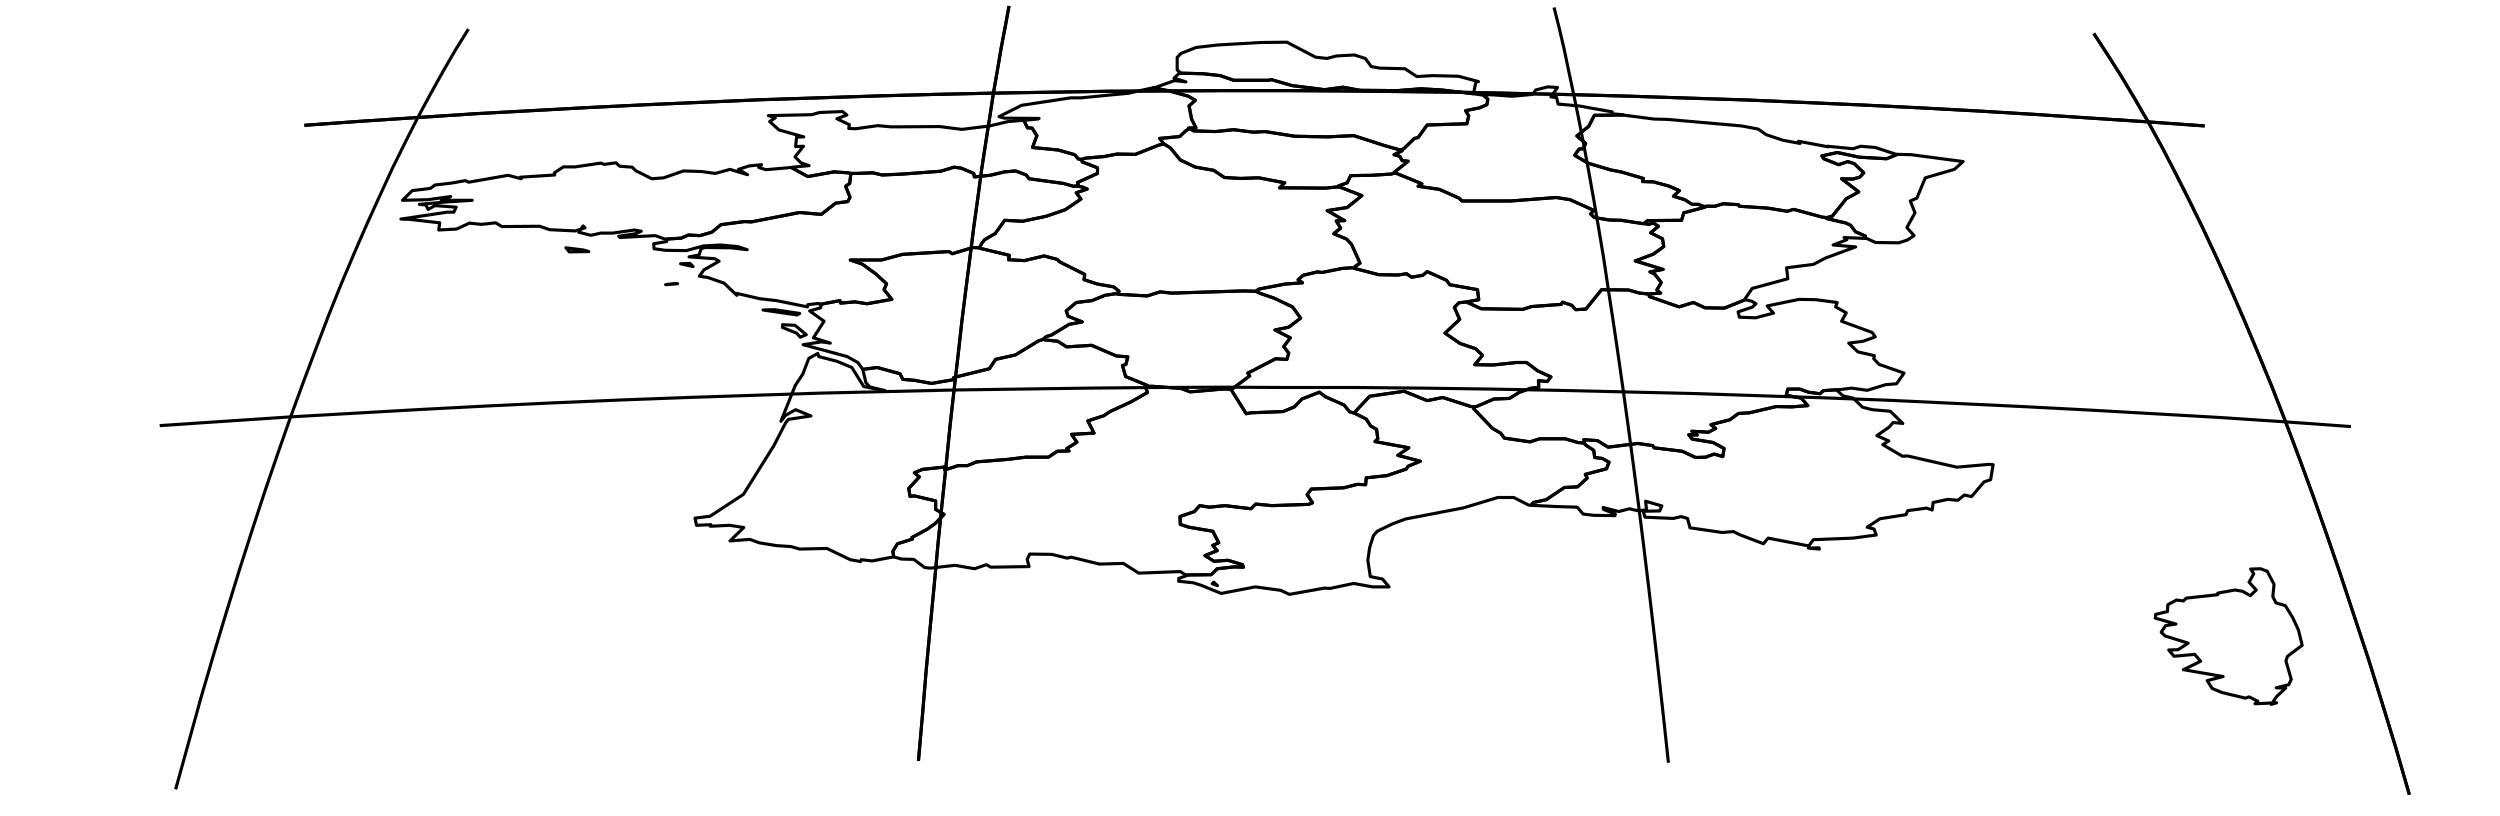 <?xml version="1.0" encoding="utf-8"?><!DOCTYPE svg  PUBLIC '-//W3C//DTD SVG 1.1//EN'  'http://www.w3.org/Graphics/SVG/1.1/DTD/svg11.dtd'><svg enable_background="new 0 0 800 261" height="261px" pretty_print="False" style="stroke-linejoin: round; stroke:#000; fill: none;" version="1.1" viewBox="0 0 800 261" width="800px" xmlns="http://www.w3.org/2000/svg" xmlns:xlink="http://www.w3.org/1999/xlink"><defs><style type="text/css"><![CDATA[path { fill-rule: evenodd; }]]></style></defs><g class="" id="fra"><path d="M524.7,93.8L521.1,92.8L512.5,92.7L507.5,98.9L504.2,99.1L503.0,97.7L500.0,96.7L499.6,97.4L490.1,98.1L487.3,99.0L474.0,98.8L469.8,96.9L469.4,96.6L466.8,96.9L465.4,98.4L467.1,102.2L462.4,106.6L467.2,109.9L472.2,111.6L474.4,113.7L471.9,116.7L477.8,116.8L485.2,116.0L488.5,116.0L492.1,118.7L496.3,120.6L495.1,122.1L492.3,121.8L492.4,123.9L489.6,124.3L486.1,125.6L483.0,127.5L478.0,127.7L472.7,130.0L471.8,130.2L471.6,130.8L477.6,137.1L480.2,138.6L481.4,140.2L489.6,141.4L492.7,140.4L500.8,140.4L504.9,141.6L506.9,141.8L506.8,140.7L511.2,141.0L514.6,143.1L524.1,141.9L528.9,142.6L529.3,143.3L538.3,144.4L542.6,146.4L545.8,146.3L548.5,145.3L551.3,146.1L551.7,143.5L548.2,141.6L541.5,140.5L540.4,139.1L543.1,139.2L541.4,138.0L546.7,138.3L549.0,137.1L547.5,135.9L553.6,134.3L556.3,132.3L559.8,132.1L568.4,130.1L573.3,130.2L578.5,129.8L576.4,127.4L571.6,126.5L572.1,124.5L575.9,124.5L578.7,125.5L582.4,126.0L583.5,125.0L588.4,124.7L588.6,124.7L592.5,124.2L597.5,124.9L603.4,123.1L606.9,122.8L609.3,119.4L601.3,116.6L599.6,114.8L599.8,113.8L594.5,112.6L591.6,109.8L596.2,109.2L600.1,107.8L599.1,106.4L589.3,102.8L590.8,100.1L587.4,98.2L587.9,96.8L581.1,95.9L575.7,95.8L565.5,97.9L567.5,100.2L561.8,101.7L556.6,101.5L556.2,99.8L560.7,98.3L561.9,97.2L560.6,96.4L558.5,95.9L551.8,98.6L545.6,98.5L541.9,96.8L537.3,98.2L527.8,94.9L527.7,94.1L524.7,93.8Z " data-name="Rhône-Alpes"/><path d="M327.3,38.5L322.6,38.9L316.7,40.3L307.8,41.4L300.7,40.5L285.2,40.6L280.9,40.2L273.8,41.2L271.6,41.1L271.8,39.9L267.8,38.0L271.0,36.8L269.6,35.7L262.2,36.0L259.8,36.7L245.9,37.0L248.1,37.7L246.3,38.9L249.3,41.6L257.2,43.8L254.9,43.9L254.6,46.9L257.1,46.8L254.4,50.2L256.3,52.1L258.9,53.0L253.6,53.5L253.2,53.6L258.5,56.5L266.9,55.0L271.3,55.3L272.3,55.5L274.2,55.5L279.3,55.3L282.3,56.0L288.8,55.7L301.0,54.8L305.3,53.5L307.6,53.8L311.6,55.5L311.8,56.6L316.8,56.1L321.5,55.0L325.0,54.7L328.4,56.0L329.3,57.2L340.3,58.7L343.5,59.6L344.6,59.5L345.1,59.4L344.8,58.4L351.2,55.5L351.2,53.7L346.3,51.8L346.1,51.0L345.1,50.9L343.9,49.5L338.6,48.0L330.4,47.2L331.8,43.4L330.3,41.0L328.8,40.9L327.6,38.5L327.3,38.5Z " data-name="Basse-Normandie"/><path d="M186.7,80.0L181.1,79.3L182.2,80.6L188.4,80.5L186.7,80.0Z M213.4,76.5L218.0,76.2L220.3,75.2L224.0,75.4L227.8,74.3L230.7,71.9L238.2,70.9L240.5,71.0L255.9,68.0L262.8,68.6L267.4,65.0L271.3,64.5L272.0,63.1L270.6,59.6L271.9,58.7L272.2,56.2L272.3,55.5L271.3,55.3L266.9,55.0L258.5,56.5L253.2,53.6L253.2,53.6L245.1,54.3L242.8,53.6L243.7,52.7L239.7,53.1L236.3,54.2L239.2,55.9L233.6,54.2L228.9,55.5L224.6,54.9L218.7,54.7L212.4,56.9L208.6,57.2L203.4,54.6L202.3,53.5L198.3,53.2L197.1,52.1L193.4,52.6L192.2,52.2L184.1,53.4L180.3,53.4L177.4,55.3L177.5,56.0L166.5,56.7L166.8,57.2L162.6,56.1L150.0,58.3L148.9,57.8L144.4,58.6L139.2,59.2L137.7,60.3L131.9,61.0L128.8,64.1L136.9,63.9L144.2,62.9L141.2,64.1L151.1,64.1L141.9,64.7L134.2,65.4L136.3,65.6L137.0,67.0L139.2,65.8L146.0,66.3L145.2,67.9L143.1,67.9L128.3,70.1L131.1,70.2L140.7,71.3L140.4,73.6L146.1,73.3L150.2,71.4L154.1,71.8L158.6,71.3L160.6,72.5L172.7,72.4L175.9,73.5L184.1,73.9L187.2,72.9L186.6,72.3L185.2,74.3L189.1,75.3L192.2,74.6L196.0,74.6L203.0,73.6L205.2,74.0L203.4,74.8L198.0,75.6L198.4,76.0L209.7,75.4L212.8,76.5L213.4,76.5Z " data-name="Bretagne"/><path d="M254.4,104.1L250.4,103.9L250.4,104.8L254.9,106.6L256.1,107.9L258.0,107.1L254.4,104.1Z M247.8,99.1L244.2,99.2L255.1,100.8L255.9,100.3L247.8,99.1Z M313.4,79.3L311.3,79.2L304.7,81.2L303.7,80.5L288.8,81.4L282.1,83.2L272.1,83.2L275.9,84.5L280.2,87.6L283.7,90.8L282.9,92.7L285.4,95.8L277.4,97.2L273.6,96.6L269.0,97.0L268.8,96.2L262.4,97.4L262.8,97.6L262.6,98.5L259.1,99.5L263.7,102.8L260.3,108.1L265.7,109.8L262.9,109.4L257.0,110.3L271.1,114.1L274.5,116.0L276.1,118.2L276.1,118.2L280.7,117.6L288.0,119.6L288.9,121.4L292.6,121.7L298.1,122.7L305.6,121.4L305.2,120.8L316.6,118.0L318.6,115.0L324.9,113.6L332.3,109.1L333.8,108.6L334.8,107.7L336.5,107.2L342.1,103.8L346.3,103.0L341.8,101.2L341.2,99.5L344.4,96.8L349.4,96.2L353.6,94.5L356.9,94.0L357.4,94.0L358.1,93.2L356.4,91.8L351.2,90.9L346.9,89.5L347.1,87.8L339.1,83.8L338.3,83.0L334.1,81.9L327.8,83.4L322.7,83.1L323.0,81.7L313.8,79.5L313.4,79.3Z " data-name="Poitou-Charentes"/><path d="M216.8,90.8L216.1,90.7L213.0,91.1L216.8,90.8Z M221.8,85.3L220.8,84.3L217.8,84.4L221.8,85.3Z M272.3,55.5L272.2,56.2L271.9,58.7L270.6,59.6L272.0,63.1L271.3,64.5L267.4,65.0L262.8,68.6L255.9,68.0L240.5,71.0L238.2,70.9L230.7,71.9L227.8,74.3L224.0,75.4L220.3,75.2L218.0,76.2L213.4,76.5L213.6,76.5L213.3,77.3L209.2,78.0L209.3,79.6L212.9,80.1L219.6,80.2L225.1,78.7L230.6,78.4L236.0,78.9L239.1,79.9L234.0,79.3L225.8,79.2L224.4,79.5L223.7,81.6L220.5,82.2L228.8,82.8L230.1,83.6L225.2,86.4L223.8,88.4L226.5,88.8L231.7,90.6L235.8,94.5L235.8,93.9L243.2,95.6L248.5,96.2L258.4,98.2L258.5,97.5L261.9,97.1L262.4,97.4L268.8,96.2L269.0,97.0L273.6,96.6L277.4,97.2L285.4,95.8L282.9,92.7L283.7,90.8L280.2,87.6L275.9,84.5L272.1,83.2L282.1,83.2L288.8,81.4L303.7,80.5L304.7,81.2L311.3,79.2L313.4,79.3L314.2,77.8L315.1,76.7L318.5,74.7L321.5,70.5L327.2,70.8L334.8,69.2L340.9,67.1L345.9,63.7L344.4,61.7L347.9,60.5L346.5,59.9L344.6,59.5L343.5,59.6L340.3,58.7L329.3,57.2L328.4,56.0L325.0,54.7L321.5,55.0L316.8,56.1L311.8,56.6L311.6,55.5L307.6,53.8L305.3,53.5L301.0,54.8L288.8,55.7L282.3,56.0L279.3,55.3L274.2,55.5L272.3,55.5Z " data-name="Pays de la Loire"/><path d="M333.8,108.6L332.3,109.1L324.9,113.6L318.6,115.0L316.6,118.0L305.2,120.8L305.6,121.4L298.1,122.7L292.6,121.7L288.9,121.4L288.0,119.6L280.7,117.6L276.1,118.2L277.1,122.5L278.3,123.8L283.2,125.0L276.4,123.7L272.6,117.6L267.8,115.6L262.0,114.1L261.7,113.1L258.8,114.7L256.9,119.7L254.5,123.3L249.9,134.8L251.4,132.9L254.6,131.1L259.5,133.1L252.3,134.2L251.4,135.3L247.7,142.5L237.9,158.2L227.2,165.2L222.4,165.8L222.9,168.1L227.5,167.9L227.3,168.4L233.5,168.1L238.0,168.8L233.6,173.1L239.9,172.6L243.0,173.7L248.5,174.6L253.1,174.9L255.9,175.7L264.6,175.5L272.1,179.1L275.4,179.7L275.6,179.1L279.1,179.5L285.9,178.2L286.0,178.2L285.7,176.4L287.2,174.0L292.0,172.5L291.8,172.0L296.8,169.3L299.3,167.5L302.1,164.6L299.4,163.0L299.4,160.3L292.7,158.7L291.2,158.8L290.8,156.3L294.2,152.6L292.6,151.3L295.2,150.2L302.8,149.4L302.3,150.4L306.6,149.0L309.6,149.0L312.5,147.8L322.5,147.0L328.2,146.3L335.5,146.3L338.3,144.4L342.1,144.3L341.3,143.6L344.6,141.5L342.9,139.0L350.1,138.6L348.1,134.7L353.3,133.0L355.2,131.7L361.9,128.6L367.2,125.6L366.6,124.0L367.8,123.7L367.3,123.4L360.2,120.5L359.2,117.0L360.3,116.6L360.9,114.2L357.2,113.9L349.3,110.5L341.3,111.0L338.5,109.2L334.6,108.8L333.8,108.6Z " data-name="Aquitaine"/><path d="M727.3,190.9L727.7,187.0L725.5,182.8L723.4,182.0L720.2,182.1L721.2,183.6L719.7,186.3L722.0,188.8L720.1,190.6L717.6,189.2L715.2,188.8L709.7,189.8L709.7,190.3L699.6,191.4L698.7,192.3L696.5,192.0L693.7,193.5L693.6,195.7L689.8,196.6L689.7,197.8L696.3,199.7L693.0,200.2L691.6,202.3L692.8,203.5L700.2,205.8L697.0,207.9L694.0,208.0L695.7,210.0L702.3,209.4L704.2,211.6L698.7,214.3L711.4,216.5L706.3,217.8L707.9,220.3L711.0,221.6L718.5,223.4L719.7,223.0L722.5,224.4L721.6,225.2L728.5,224.9L726.8,225.4L728.6,222.8L731.4,220.2L728.4,220.1L732.4,219.1L733.2,217.4L731.5,211.5L732.0,210.0L736.7,206.5L735.5,201.6L733.7,197.7L731.3,193.8L728.3,192.9L727.3,190.9Z " data-name="Corse"/><path d="M582.1,175.3L578.7,175.4L582.2,175.7L582.1,175.3Z M506.9,141.8L507.4,142.4L510.0,144.1L510.3,146.4L512.7,146.7L514.9,147.9L514.1,150.0L507.3,151.8L507.9,153.0L504.8,155.8L500.6,156.0L494.8,159.9L490.7,160.8L489.9,161.7L498.2,162.1L504.7,162.3L506.6,164.5L509.9,164.9L516.8,165.0L516.9,164.5L513.1,163.0L513.0,162.4L518.0,163.7L521.4,162.8L523.9,163.4L526.9,163.2L526.6,160.4L531.8,161.9L531.1,163.5L525.8,163.6L526.4,165.5L535.5,165.9L537.9,165.3L540.0,165.9L540.8,168.9L551.1,170.4L554.7,170.1L556.7,171.1L564.3,174.0L565.8,172.2L578.8,174.7L580.3,172.7L592.9,172.2L600.4,171.2L599.7,169.3L597.5,168.7L601.6,166.0L609.9,164.7L610.5,163.4L616.5,162.6L618.3,163.2L618.6,160.8L623.3,159.8L626.5,160.1L628.6,158.4L630.9,158.9L634.9,154.2L637.0,153.5L637.8,148.7L636.4,148.6L626.2,149.5L610.4,145.9L608.8,146.0L602.5,142.3L604.4,141.1L600.6,139.4L604.5,136.7L605.8,135.2L608.9,135.5L604.9,131.6L599.1,131.1L596.0,130.3L593.0,127.4L589.8,126.7L587.8,124.9L588.4,124.7L583.5,125.0L582.4,126.0L578.7,125.5L575.9,124.5L572.1,124.5L571.6,126.5L576.4,127.4L578.5,129.8L573.3,130.2L568.4,130.1L559.8,132.1L556.3,132.3L553.6,134.3L547.5,135.9L549.0,137.1L546.7,138.3L541.4,138.0L543.1,139.2L540.4,139.1L541.5,140.5L548.2,141.6L551.7,143.5L551.3,146.1L548.5,145.3L545.8,146.3L542.6,146.4L538.3,144.4L529.3,143.3L528.9,142.6L524.1,141.9L514.6,143.1L511.2,141.0L506.8,140.7L506.9,141.8Z " data-name="Provence-Alpes-Côte-d'Azur"/><path d="M433.4,132.2L437.2,134.1L438.6,136.3L440.5,137.4L440.9,140.4L440.0,141.3L450.8,143.3L447.3,145.7L454.5,147.6L450.6,149.2L450.0,150.1L443.8,152.2L437.2,152.9L437.0,155.1L434.3,155.0L430.0,156.1L419.6,156.5L418.3,158.3L420.0,160.9L418.8,161.4L407.0,161.8L401.8,161.3L400.3,162.8L392.0,161.8L387.0,162.3L383.9,161.8L382.2,163.7L377.6,165.3L377.7,167.8L380.4,168.7L388.1,170.0L390.0,173.7L388.1,174.5L389.5,176.2L385.6,177.8L388.5,179.6L393.0,179.3L397.6,180.7L397.9,181.5L394.9,181.4L389.5,182.0L387.6,183.9L379.5,184.0L379.7,184.2L377.2,185.1L377.2,186.0L381.9,186.5L384.4,187.3L390.8,189.9L401.7,187.8L409.8,188.9L412.6,190.2L423.8,188.2L425.6,188.3L433.2,186.7L439.2,187.8L444.5,187.8L442.4,185.3L438.5,184.5L437.7,179.3L438.3,175.2L439.5,171.4L440.7,170.0L445.7,167.6L449.7,166.1L468.4,162.5L479.3,159.2L484.4,159.2L489.1,161.6L489.9,161.7L490.7,160.8L494.8,159.9L500.6,156.0L504.8,155.8L507.9,153.0L507.3,151.8L514.1,150.0L514.9,147.9L512.7,146.7L510.3,146.4L510.0,144.1L507.4,142.4L506.9,141.8L504.9,141.6L500.8,140.4L492.7,140.4L489.6,141.4L481.4,140.2L480.2,138.6L477.6,137.1L471.6,130.8L471.8,130.2L470.7,130.1L461.7,127.2L456.7,128.2L449.3,125.2L438.3,126.8L433.9,131.5L433.4,132.2Z M389.6,187.4L387.9,186.8L388.4,186.3L389.6,187.4Z " data-name="Languedoc-Roussillon"/><path d="M367.8,123.7L366.6,124.0L367.2,125.6L361.9,128.6L355.2,131.7L353.3,133.0L348.1,134.7L350.1,138.6L342.9,139.0L344.6,141.5L341.3,143.6L342.1,144.3L338.3,144.4L335.5,146.3L328.2,146.3L322.5,147.0L312.5,147.8L309.6,149.0L306.6,149.0L302.3,150.4L302.8,149.4L295.2,150.2L292.6,151.3L294.2,152.6L290.8,156.3L291.2,158.8L292.7,158.7L299.4,160.3L299.4,163.0L302.1,164.6L299.3,167.5L296.8,169.3L291.8,172.0L292.0,172.5L287.2,174.0L285.7,176.4L286.0,178.2L288.5,178.9L292.4,179.0L295.9,181.6L297.7,181.8L305.6,180.9L311.9,182.0L315.6,180.7L317.1,181.5L329.3,181.3L328.7,179.0L329.5,177.3L336.6,177.4L341.5,178.6L342.8,178.3L351.8,180.5L359.5,180.3L364.4,183.4L377.7,182.9L379.1,183.8L379.5,184.0L387.6,183.9L389.5,182.0L394.9,181.4L397.9,181.5L397.6,180.7L393.0,179.3L388.5,179.6L385.6,177.8L389.5,176.2L388.1,174.5L390.0,173.7L388.1,170.0L380.4,168.7L377.7,167.8L377.6,165.3L382.2,163.7L383.9,161.8L387.0,162.3L392.0,161.8L400.3,162.8L401.8,161.3L407.0,161.8L418.8,161.4L420.0,160.9L418.3,158.3L419.6,156.5L430.0,156.1L434.3,155.0L437.0,155.1L437.2,152.9L443.8,152.2L450.0,150.1L450.6,149.2L454.5,147.6L447.3,145.7L450.8,143.3L440.0,141.3L440.9,140.4L440.5,137.4L438.6,136.3L437.2,134.1L433.4,132.2L431.9,131.8L430.1,129.6L424.2,127.0L422.2,125.5L416.6,127.7L414.2,130.2L410.6,131.7L400.2,132.1L398.8,132.4L394.1,124.9L393.5,124.5L391.2,124.5L380.9,125.4L377.9,124.3L368.5,123.6L367.8,123.7Z " data-name="Midi-Pyrénées"/><path d="M401.8,93.2L403.3,93.9L407.7,95.4L413.6,98.2L416.2,101.8L412.4,104.7L408.0,105.6L412.9,108.1L410.8,110.9L412.4,113.0L411.8,115.0L408.2,114.8L399.3,119.4L399.9,120.3L394.5,124.3L393.5,124.5L394.1,124.9L398.8,132.4L400.2,132.1L410.6,131.7L414.2,130.2L416.6,127.7L422.2,125.5L424.2,127.0L430.1,129.6L431.9,131.8L433.4,132.2L433.9,131.5L438.3,126.8L449.3,125.2L456.7,128.2L461.7,127.2L470.7,130.1L471.8,130.2L472.7,130.0L478.0,127.7L483.0,127.5L486.1,125.6L489.6,124.3L492.4,123.9L492.3,121.8L495.1,122.1L496.3,120.6L492.1,118.7L488.5,116.0L485.2,116.0L477.8,116.8L471.9,116.7L474.4,113.7L472.2,111.6L467.2,109.9L462.4,106.6L467.1,102.2L465.4,98.4L466.8,96.9L469.4,96.6L473.2,95.9L472.8,92.7L463.9,91.1L462.9,89.7L456.7,86.9L455.3,88.1L451.7,88.7L450.1,87.6L447.4,88.0L441.2,87.9L433.5,85.9L433.5,85.7L432.4,85.7L429.5,85.9L423.0,87.2L421.6,87.0L417.0,88.1L415.4,89.5L416.8,90.5L411.2,90.9L402.9,92.5L401.8,93.2Z " data-name="Auvergne"/><path d="M446.2,55.4L445.2,55.7L438.9,56.1L432.2,56.2L431.1,58.5L428.3,59.5L428.1,59.8L428.6,59.8L435.8,62.6L431.1,66.4L424.7,67.4L430.3,70.6L427.6,70.7L429.0,73.0L426.8,74.8L430.9,76.5L432.5,78.2L435.2,84.2L433.6,85.3L433.5,85.7L433.5,85.9L441.2,87.9L447.4,88.0L450.1,87.6L451.7,88.7L455.3,88.1L456.7,86.9L462.9,89.7L463.9,91.1L472.8,92.7L473.2,95.9L469.4,96.6L469.8,96.9L474.0,98.8L487.3,99.0L490.1,98.1L499.6,97.4L500.0,96.7L503.0,97.7L504.2,99.1L507.5,98.9L512.5,92.7L521.1,92.8L524.7,93.8L527.7,94.1L528.5,94.0L531.4,93.8L530.2,92.8L531.6,90.4L529.5,87.7L528.0,87.0L532.2,86.2L523.3,83.5L529.1,81.3L532.4,78.9L532.0,76.4L528.2,74.5L530.7,72.4L529.1,71.4L527.5,71.8L526.1,71.5L526.0,71.6L518.8,70.5L515.0,70.4L510.2,69.6L509.0,68.5L510.0,67.3L502.4,63.9L498.0,63.2L483.6,64.3L467.8,64.3L466.9,63.4L460.6,60.6L453.8,59.6L455.0,58.8L446.9,55.5L446.2,55.4Z " data-name="Bourgogne"/><path d="M372.5,46.1L370.9,46.4L363.3,49.4L357.4,49.3L353.3,50.1L347.4,50.6L346.1,51.0L346.3,51.8L351.2,53.7L351.2,55.5L344.8,58.4L345.1,59.4L344.6,59.5L346.5,59.9L347.9,60.5L344.4,61.7L345.9,63.7L340.9,67.1L334.8,69.2L327.2,70.8L321.5,70.5L318.5,74.7L315.1,76.7L314.2,77.8L313.4,79.3L313.8,79.5L323.0,81.7L322.7,83.1L327.8,83.4L334.1,81.9L338.3,83.0L339.1,83.8L347.1,87.8L346.9,89.5L351.2,90.9L356.4,91.8L358.1,93.2L357.4,94.0L358.1,94.2L367.1,94.7L371.2,93.4L375.0,93.8L397.7,93.1L401.8,93.2L402.9,92.5L411.2,90.9L416.8,90.5L415.4,89.5L417.0,88.1L421.6,87.0L423.0,87.2L429.5,85.9L432.4,85.7L433.5,85.7L433.6,85.3L435.2,84.2L432.5,78.2L430.9,76.5L426.8,74.8L429.0,73.0L427.6,70.7L430.3,70.6L424.7,67.4L431.1,66.4L435.8,62.6L428.6,59.8L428.1,59.8L424.2,60.2L409.5,60.1L411.1,58.5L402.8,56.9L397.0,57.1L391.8,56.8L388.4,54.5L382.6,53.5L377.7,51.2L374.5,47.3L372.5,46.1Z " data-name="Centre"/><path d="M364.7,29.0L361.4,29.8L346.0,31.3L342.7,31.3L326.9,33.7L319.7,37.3L321.3,37.8L332.5,37.9L332.1,38.1L327.6,38.5L328.8,40.9L330.3,41.0L331.8,43.4L330.4,47.2L338.6,48.0L343.9,49.5L345.1,50.9L346.1,51.0L347.4,50.6L353.3,50.1L357.4,49.3L363.3,49.4L370.9,46.4L372.5,46.1L372.3,45.9L371.1,44.3L377.5,43.7L379.4,41.9L380.5,41.2L380.3,41.0L382.7,40.9L381.3,38.1L380.5,33.9L382.5,32.1L380.3,30.8L374.2,29.1L369.0,28.1L364.7,29.0Z " data-name="Haute-Normandie"/><path d="M380.5,41.2L379.4,41.9L377.5,43.7L371.1,44.3L372.3,45.9L372.5,46.1L374.5,47.3L377.7,51.2L382.6,53.5L388.4,54.5L391.8,56.8L397.0,57.1L402.8,56.9L411.1,58.5L409.5,60.1L424.2,60.2L428.1,59.8L428.3,59.5L431.1,58.5L432.2,56.2L438.9,56.1L445.2,55.7L446.2,55.4L446.1,55.2L450.6,51.6L448.7,51.4L447.9,50.0L446.1,49.5L448.7,48.2L448.8,47.8L447.7,47.9L443.1,46.6L433.2,43.4L424.8,43.8L414.3,43.6L404.8,42.1L401.1,42.3L394.7,41.5L389.0,42.1L382.0,41.9L381.1,41.4L380.5,41.2Z " data-name="Île-de-France"/><path d="M357.4,94.0L356.9,94.0L353.6,94.5L349.4,96.2L344.4,96.8L341.2,99.5L341.8,101.2L346.3,103.0L342.1,103.8L336.5,107.2L334.8,107.7L333.8,108.6L334.6,108.8L338.5,109.2L341.3,111.0L349.3,110.5L357.2,113.9L360.9,114.2L360.3,116.6L359.2,117.0L360.2,120.5L367.3,123.4L367.8,123.7L368.5,123.6L377.9,124.3L380.9,125.4L391.2,124.5L393.5,124.5L394.5,124.3L399.9,120.3L399.3,119.4L408.2,114.8L411.8,115.0L412.4,113.0L410.8,110.9L412.9,108.1L408.0,105.6L412.4,104.7L416.2,101.8L413.6,98.2L407.7,95.4L403.3,93.9L401.8,93.2L397.7,93.1L375.0,93.8L371.2,93.4L367.1,94.7L358.1,94.2L357.4,94.0Z " data-name="Limousin"/><path d="M474.6,30.4L476.1,31.7L475.8,33.5L473.5,34.5L469.0,35.4L470.0,37.1L469.4,39.6L456.7,40.0L453.8,44.0L452.6,44.3L449.3,47.5L448.8,47.8L448.7,48.2L446.1,49.5L447.9,50.0L448.7,51.4L450.6,51.6L446.1,55.2L446.2,55.4L446.9,55.5L455.0,58.8L453.8,59.6L460.6,60.6L466.9,63.4L467.8,64.3L483.6,64.3L498.0,63.2L502.4,63.9L510.0,67.3L509.0,68.5L510.2,69.6L515.0,70.4L518.8,70.5L526.0,71.6L526.1,71.5L527.2,70.6L538.1,70.5L538.8,68.1L545.6,66.3L545.3,66.1L543.5,65.4L541.5,65.4L539.1,63.9L535.5,62.8L537.4,61.0L533.9,59.5L529.1,58.2L525.6,58.1L525.9,57.1L518.7,55.0L515.5,54.4L508.1,52.2L503.9,49.7L505.3,47.7L506.6,47.6L507.4,45.9L504.6,43.5L508.4,40.4L510.2,36.9L519.5,36.8L519.2,36.7L515.7,36.4L515.9,35.8L505.3,33.9L498.6,33.3L498.1,31.2L496.3,31.0L498.4,28.0L495.3,27.8L491.4,28.8L490.5,30.2L483.9,30.8L476.9,30.3L474.6,30.4Z " data-name="Champagne-Ardenne"/><path d="M377.4,23.4L385.1,23.6L390.5,24.2L394.8,25.7L405.7,25.7L406.9,25.5L413.5,27.4L423.9,28.7L429.7,27.9L435.2,28.9L447.1,29.0L454.7,28.4L461.4,28.8L471.5,30.0L471.5,30.0L472.3,26.2L473.1,26.1L466.7,24.4L458.4,24.2L453.4,24.5L449.6,22.0L441.5,21.8L438.8,21.3L436.9,18.7L433.4,17.6L427.7,17.9L424.6,18.7L421.0,18.3L411.8,13.5L403.4,13.6L389.6,14.4L382.7,15.2L377.9,17.1L376.7,18.4L376.7,22.4L378.0,23.5L377.4,23.4Z " data-name="Nord-Pas-de-Calais"/><path d="M377.4,23.4L375.7,25.0L379.5,26.2L375.8,25.8L369.7,28.0L369.0,28.1L374.2,29.1L380.3,30.8L382.5,32.1L380.5,33.9L381.3,38.1L382.7,40.9L380.3,41.0L380.5,41.2L381.1,41.4L382.0,41.9L389.0,42.1L394.7,41.5L401.1,42.3L404.8,42.1L414.3,43.6L424.8,43.8L433.2,43.4L443.1,46.6L447.7,47.9L448.8,47.8L449.3,47.5L452.6,44.3L453.8,44.0L456.7,40.0L469.4,39.6L470.0,37.1L469.0,35.4L473.5,34.5L475.8,33.5L476.1,31.7L474.6,30.4L474.1,30.4L473.6,30.3L471.5,30.0L461.4,28.8L454.7,28.4L447.1,29.0L435.2,28.9L429.7,27.9L423.9,28.7L413.5,27.4L406.9,25.5L405.7,25.7L394.8,25.7L390.5,24.2L385.1,23.6L377.4,23.4L377.4,23.4Z " data-name="Picardie"/><path d="M545.3,66.1L545.6,66.3L538.8,68.1L538.1,70.5L527.2,70.6L526.1,71.5L527.5,71.8L529.1,71.4L530.7,72.4L528.2,74.5L532.0,76.4L532.4,78.9L529.1,81.3L523.3,83.5L532.2,86.2L528.0,87.0L529.5,87.7L531.6,90.4L530.2,92.8L531.4,93.8L528.5,94.0L527.7,94.1L527.8,94.9L537.3,98.2L541.9,96.8L545.6,98.5L551.8,98.6L558.5,95.9L558.3,95.8L560.7,92.3L572.1,89.2L571.7,85.7L580.3,84.6L584.1,82.6L593.8,79.0L586.6,78.4L591.0,76.7L590.1,76.0L596.8,76.3L596.8,76.3L596.9,75.5L593.8,74.2L592.2,72.1L590.8,71.4L584.4,69.9L584.2,69.6L583.2,69.5L574.0,67.0L571.9,67.6L565.7,66.6L556.6,66.0L556.3,65.5L551.4,65.2L548.8,66.0L546.0,66.0L545.3,66.1Z " data-name="Franche-Comté"/><path d="M584.2,69.6L584.4,69.9L590.8,71.4L592.2,72.1L593.8,74.2L596.9,75.5L596.8,76.3L597.3,76.3L600.2,77.6L607.6,77.7L610.4,76.8L612.5,75.4L610.2,72.8L612.8,68.1L611.3,64.3L613.4,63.4L616.1,56.9L625.4,54.2L628.2,51.7L611.6,49.5L607.4,49.4L607.2,49.4L603.7,50.8L595.0,50.3L587.9,48.8L583.0,49.9L583.6,50.8L588.4,52.7L591.3,51.7L593.4,52.4L596.4,55.3L595.1,56.7L592.9,57.3L589.3,57.2L594.8,61.4L590.8,63.6L586.3,69.2L584.7,69.6L584.2,69.6Z " data-name="Alsace"/><path d="M519.5,36.8L510.2,36.9L508.4,40.4L504.6,43.5L507.4,45.9L506.6,47.6L505.3,47.7L503.9,49.7L508.1,52.2L515.5,54.4L518.7,55.0L525.9,57.1L525.6,58.1L529.1,58.2L533.9,59.5L537.4,61.0L535.5,62.8L539.1,63.9L541.5,65.4L543.5,65.4L545.3,66.1L546.0,66.0L548.8,66.0L551.4,65.2L556.3,65.5L556.6,66.0L565.7,66.6L571.9,67.6L574.0,67.0L583.2,69.5L584.2,69.6L584.7,69.6L586.3,69.2L590.8,63.6L594.8,61.4L589.3,57.2L592.9,57.3L595.1,56.7L596.4,55.3L593.4,52.4L591.3,51.7L588.4,52.7L583.6,50.8L583.0,49.9L587.9,48.8L595.0,50.3L603.7,50.8L607.2,49.4L606.8,49.4L600.1,47.2L595.4,46.8L593.0,47.6L584.9,46.8L585.1,47.0L575.5,45.2L576.0,45.9L570.6,44.9L565.2,43.1L562.6,41.3L557.3,40.3L533.5,38.2L529.3,38.1L520.0,36.9L519.5,36.8Z " data-name="Lorraine"/></g><g class="" id="graticule"><path d="M51.1,136.2L72.0,134.8L93.0,133.4L114.0,132.2L135.1,131.0L156.2,129.9L177.4,128.9L198.6,128.0L219.9,127.2L241.2,126.5L262.5,125.8L283.9,125.3L305.3,124.8L326.7,124.5L348.1,124.2L369.6,124.0L391.0,123.9L412.5,124.0L433.9,124.0L455.3,124.2L476.8,124.5L498.2,124.9L519.5,125.4L540.9,125.9L562.2,126.6L583.5,127.3L604.8,128.1L626.0,129.1L647.2,130.1L668.3,131.2L689.4,132.4L710.4,133.6L731.4,135.0L752.3,136.5 "/><path d="M97.4,40.1L115.5,38.8L133.7,37.6L152.0,36.4L170.3,35.4L188.6,34.4L207.0,33.5L225.4,32.7L243.9,31.9L262.3,31.3L280.8,30.7L299.4,30.2L317.9,29.8L336.5,29.5L355.0,29.2L373.6,29.1L392.2,29.0L410.8,29.0L429.4,29.1L448.0,29.3L466.5,29.5L485.1,29.9L503.6,30.3L522.1,30.8L540.6,31.4L559.1,32.0L577.6,32.8L596.0,33.6L614.3,34.5L632.7,35.5L651.0,36.6L669.2,37.8L687.4,39.0L705.5,40.3 "/><path d="M293.9,243.5L295.2,228.7L296.4,214.3L297.7,200.3L299.0,186.7L300.2,173.6L301.5,160.8L302.8,148.4L304.0,136.4L305.3,124.8L306.6,113.6L307.8,102.8L309.1,92.4L310.4,82.3L311.6,72.7L312.9,63.4L314.1,54.4L315.4,45.9L316.7,37.6L317.9,29.8L319.2,22.3L320.4,15.2L321.7,8.4L322.9,1.9 "/><path d="M533.9,244.1L532.3,229.3L530.7,214.9L529.1,200.9L527.5,187.3L525.9,174.1L524.3,161.3L522.7,148.9L521.1,137.0L519.5,125.4L517.9,114.2L516.3,103.3L514.7,92.9L513.2,82.8L511.6,73.2L510.0,63.9L508.4,54.9L506.8,46.3L505.2,38.1L503.6,30.3L502.0,22.8L500.5,15.6L498.9,8.8L497.3,2.4 "/><path d="M56.2,252.6L60.3,237.8L64.3,223.3L68.4,209.3L72.5,195.7L76.6,182.4L80.7,169.6L84.8,157.1L88.9,145.1L93.0,133.4L97.1,122.2L101.2,111.3L105.2,100.8L109.3,90.6L113.4,80.9L117.5,71.5L121.6,62.5L125.6,53.8L129.7,45.5L133.7,37.6L137.8,30.0L141.8,22.8L145.8,15.9L149.9,9.3 "/><path d="M771.0,254.3L766.7,239.4L762.3,225.0L757.9,210.9L753.4,197.3L749.0,184.0L744.6,171.2L740.2,158.7L735.8,146.7L731.4,135.0L727.0,123.7L722.5,112.8L718.1,102.3L713.7,92.2L709.3,82.4L704.9,73.0L700.5,64.0L696.1,55.3L691.8,47.0L687.4,39.0L683.0,31.4L678.7,24.2L674.3,17.3L670.0,10.7 "/></g><g class="" id="graticule_1"><path d="M97.4,40.1L115.5,38.8L133.7,37.6L152.0,36.4L170.3,35.4L188.6,34.4L207.0,33.5L225.4,32.7L243.9,31.9L262.3,31.3L280.8,30.7L299.4,30.2L317.9,29.8L336.5,29.5L355.0,29.2L373.6,29.1L392.2,29.0L410.8,29.0L429.4,29.1L448.0,29.3L466.5,29.5L485.1,29.9L503.6,30.3L522.1,30.8L540.6,31.4L559.1,32.0L577.6,32.8L596.0,33.6L614.3,34.5L632.7,35.5L651.0,36.6L669.2,37.8L687.4,39.0L705.5,40.3 "/><path d="M293.9,243.5L295.2,228.7L296.4,214.3L297.7,200.3L299.0,186.7L300.2,173.6L301.5,160.8L302.8,148.4L304.0,136.4L305.3,124.8L306.6,113.6L307.8,102.8L309.1,92.4L310.4,82.3L311.6,72.7L312.9,63.4L314.1,54.4L315.4,45.9L316.7,37.6L317.9,29.8L319.2,22.3L320.4,15.2L321.7,8.4L322.9,1.9 "/><path d="M771.0,254.3L766.7,239.4L762.3,225.0L757.9,210.9L753.4,197.3L749.0,184.0L744.6,171.2L740.2,158.7L735.8,146.7L731.4,135.0L727.0,123.7L722.5,112.8L718.1,102.3L713.7,92.2L709.3,82.4L704.9,73.0L700.5,64.0L696.1,55.3L691.8,47.0L687.4,39.0L683.0,31.4L678.7,24.2L674.3,17.3L670.0,10.7 "/></g></svg>